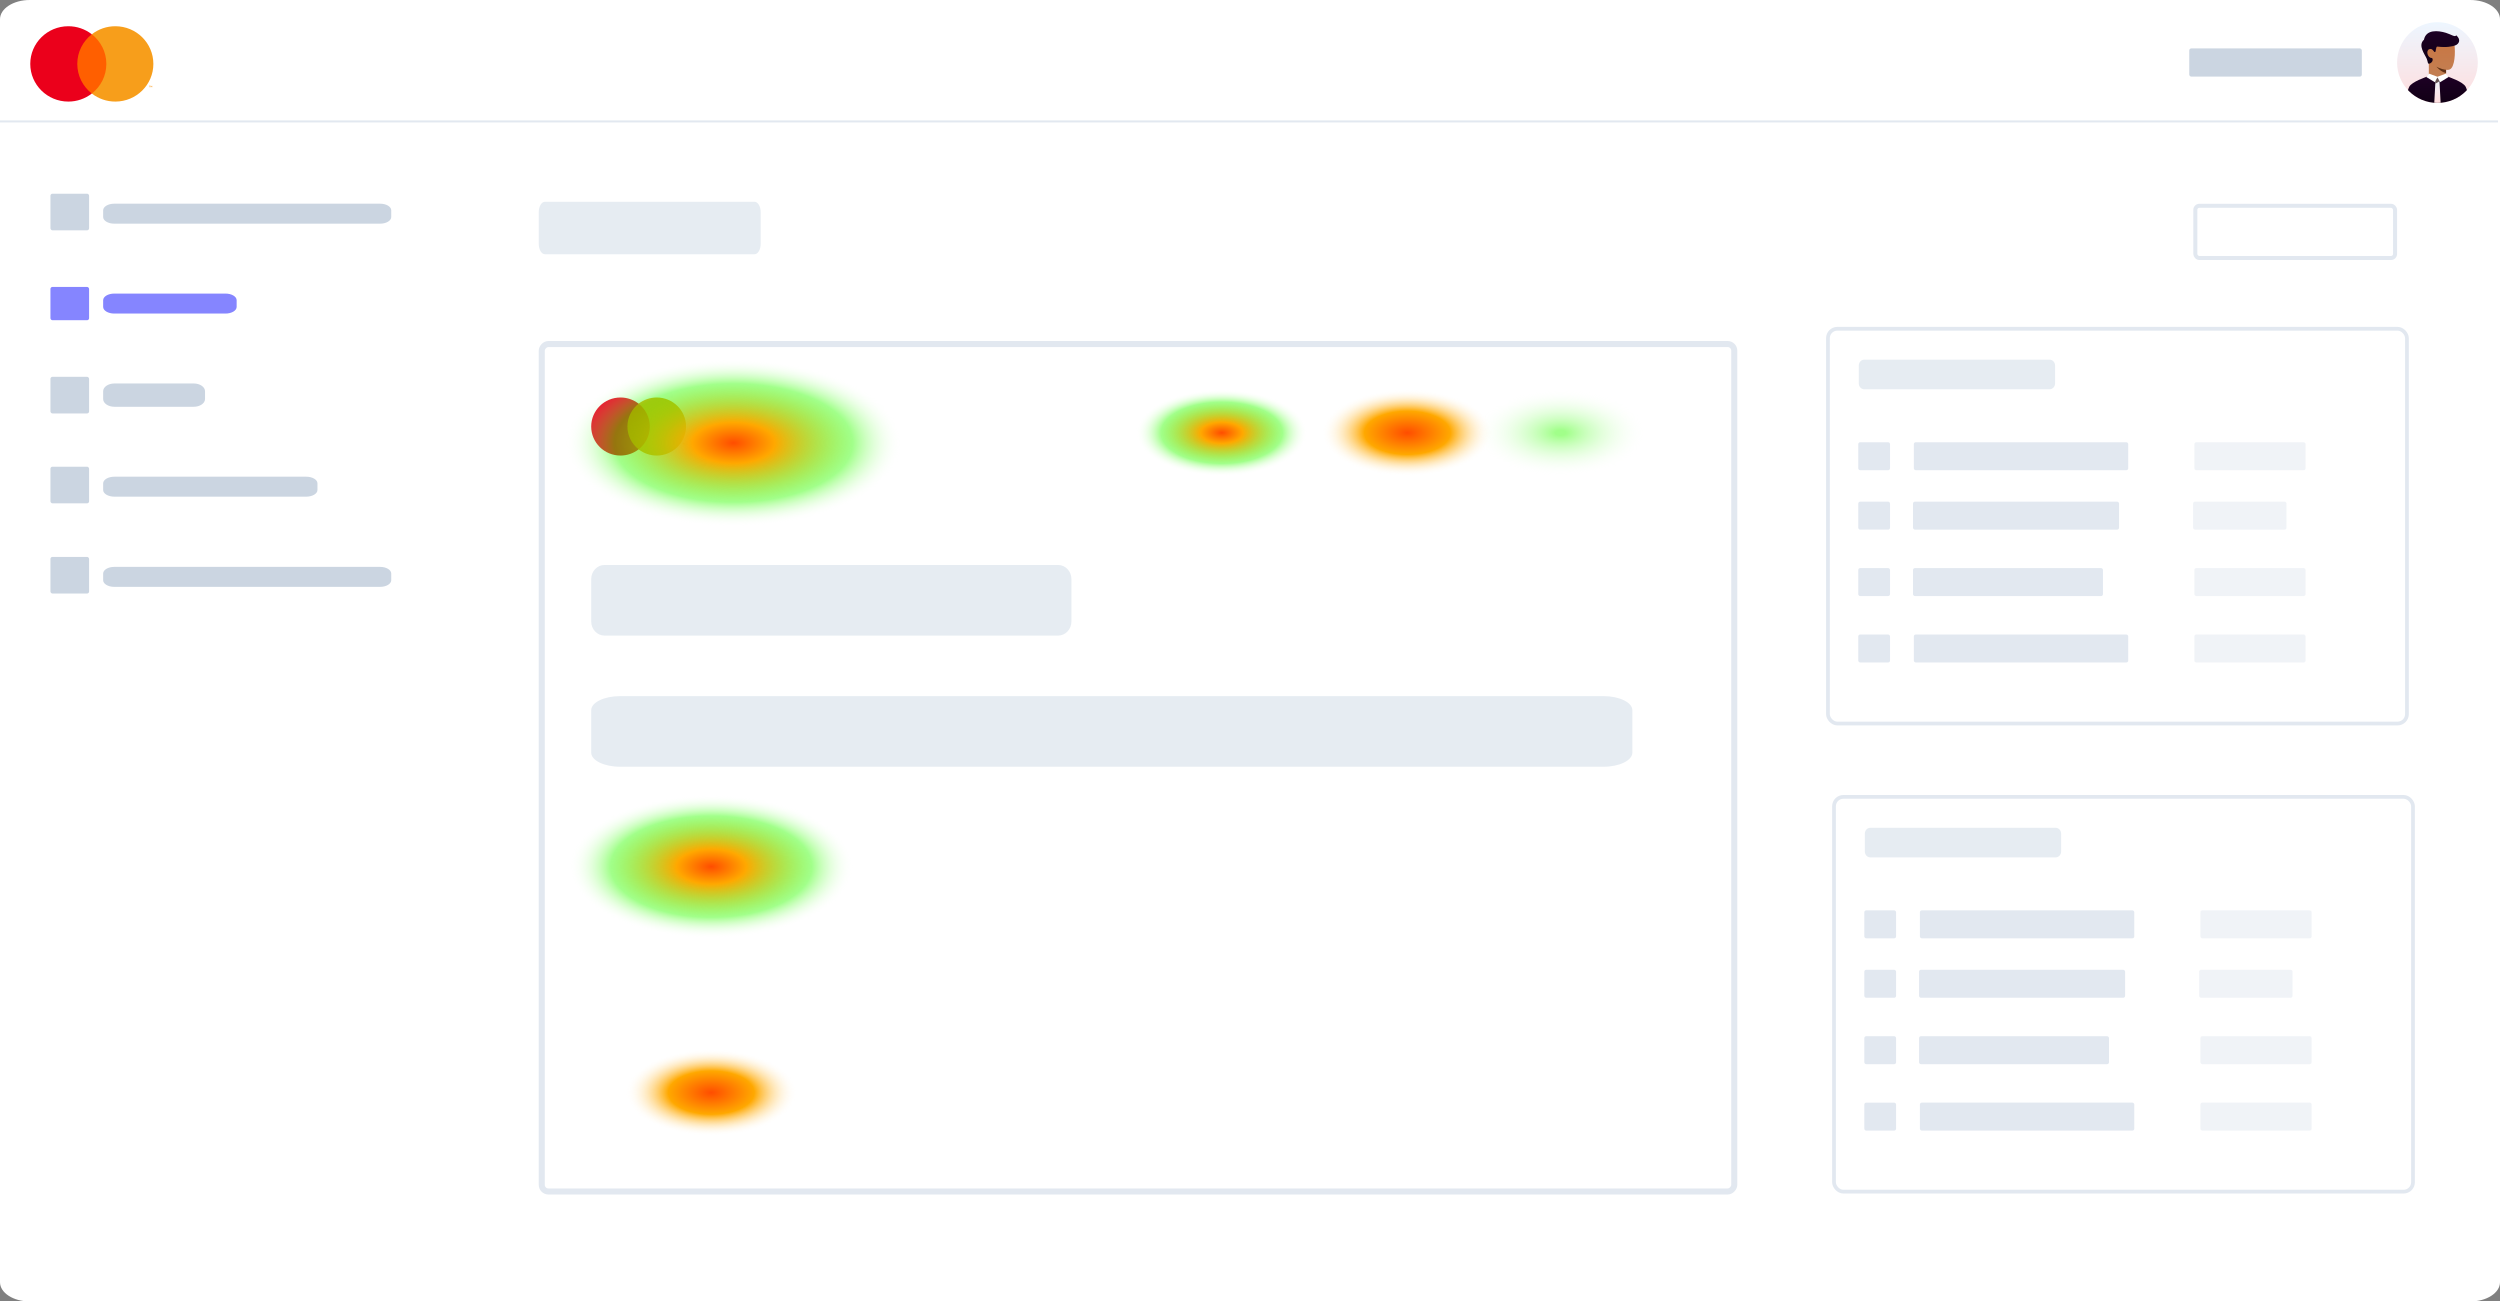 <svg xmlns="http://www.w3.org/2000/svg" width="1239" height="645" fill="none" viewBox="0 0 1239 645"><rect x="0" y="0" width="1239" height="645" fill="#808080" stroke="none"/><path fill="#fff" d="M1224.25 0H14.75C6.604 0 0 4.272 0 9.541V635.459C0 640.728 6.604 645 14.75 645H1224.25C1232.4 645 1239 640.728 1239 635.459V9.541C1239 4.272 1232.4 0 1224.25 0Z"/><path fill="#CBD5E1" d="M188.406 100.95H56.61C53.577 100.95 51.118 102.427 51.118 104.25V107.55C51.118 109.372 53.577 110.85 56.61 110.85H188.406C191.438 110.85 193.897 109.372 193.897 107.55V104.25C193.897 102.427 191.438 100.95 188.406 100.95Z"/><path fill="#CBD5E1" d="M188.406 280.95H56.61C53.577 280.95 51.118 282.427 51.118 284.25V287.55C51.118 289.372 53.577 290.85 56.61 290.85H188.406C191.438 290.85 193.897 289.372 193.897 287.55V284.25C193.897 282.427 191.438 280.95 188.406 280.95Z"/><rect width="19.153" height="18.15" x="25" y="96" fill="#CBD5E1" rx="1"/><rect width="19.153" height="18.15" x="25" y="276" fill="#CBD5E1" rx="1"/><rect width="19.153" height="18.15" x="25" y="186.75" fill="#CBD5E1" rx="1"/><rect width="19.153" height="18.15" x="25" y="231.3" fill="#CBD5E1" rx="1"/><path fill="#8585FF" d="M111.77 145.5H56.632C53.587 145.5 51.118 146.977 51.118 148.8V152.1C51.118 153.923 53.587 155.4 56.632 155.4H111.77C114.815 155.4 117.284 153.923 117.284 152.1V148.8C117.284 146.977 114.815 145.5 111.77 145.5Z"/><rect width="19.153" height="16.5" x="25" y="142.2" fill="#8585FF" rx="1"/><path fill="#CBD5E1" d="M96.003 190.05H56.729C53.63 190.05 51.118 191.774 51.118 193.9V197.75C51.118 199.876 53.63 201.6 56.729 201.6H96.003C99.101 201.6 101.613 199.876 101.613 197.75V193.9C101.613 191.774 99.101 190.05 96.003 190.05Z"/><path fill="#CBD5E1" d="M151.742 236.25H56.708C53.621 236.25 51.118 237.727 51.118 239.55V242.85C51.118 244.672 53.621 246.15 56.708 246.15H151.742C154.829 246.15 157.332 244.672 157.332 242.85V239.55C157.332 237.727 154.829 236.25 151.742 236.25Z"/><rect width="85.516" height="13.972" x="1170.52" y="37.972" fill="#CBD5E1" rx="1" transform="rotate(-180 1170.52 37.972)"/><path fill="#E6ECF2" d="M373.944 100H270.056C268.368 100 267 102.328 267 105.2V120.8C267 123.672 268.368 126 270.056 126H373.944C375.632 126 377 123.672 377 120.8V105.2C377 102.328 375.632 100 373.944 100Z"/><rect width="98.99" height="25.859" x="1088" y="102" stroke="#E2E8F0" stroke-width="2" rx="2"/><path fill="#E6ECF2" d="M1018.79 410.253H926.914C925.422 410.253 924.212 411.567 924.212 413.187V421.99C924.212 423.61 925.422 424.924 926.914 424.924H1018.79C1020.29 424.924 1021.5 423.61 1021.5 421.99V413.187C1021.5 411.567 1020.29 410.253 1018.79 410.253Z"/><rect width="286.951" height="195.648" x="908.932" y="394.932" stroke="#E2E8F0" stroke-width="1.863" rx="4.658"/><rect width="15.74" height="13.86" x="923.957" y="451.175" fill="#E2E8F0" rx=".932"/><rect width="106.245" height="13.86" x="951.502" y="451.174" fill="#E2E8F0" rx=".932"/><rect width="55.09" height="13.86" x="1090.54" y="451.174" fill="#E2E8F0" fill-opacity=".5" rx=".932"/><rect width="15.74" height="13.86" x="923.956" y="480.629" fill="#E2E8F0" rx=".932"/><rect width="102.122" height="13.861" x="951.083" y="480.628" fill="#E2E8F0" rx=".932"/><rect width="46.274" height="13.861" x="1089.9" y="480.628" fill="#E2E8F0" fill-opacity=".5" rx=".932"/><rect width="15.74" height="13.86" x="923.956" y="513.547" fill="#E2E8F0" rx=".932"/><rect width="94.144" height="13.861" x="951.083" y="513.546" fill="#E2E8F0" rx=".932"/><rect width="55.09" height="13.86" x="1090.54" y="513.546" fill="#E2E8F0" fill-opacity=".5" rx=".932"/><rect width="15.74" height="13.86" x="923.956" y="546.466" fill="#E2E8F0" rx=".932"/><rect width="106.245" height="13.86" x="951.502" y="546.465" fill="#E2E8F0" rx=".932"/><rect width="55.09" height="13.86" x="1090.54" y="546.465" fill="#E2E8F0" fill-opacity=".5" rx=".932"/><path fill="#E6ECF2" d="M1015.79 178.253H923.914C922.422 178.253 921.212 179.567 921.212 181.187V189.99C921.212 191.61 922.422 192.924 923.914 192.924H1015.79C1017.29 192.924 1018.5 191.61 1018.5 189.99V181.187C1018.5 179.567 1017.29 178.253 1015.79 178.253Z"/><rect width="286.951" height="195.648" x="905.932" y="162.932" stroke="#E2E8F0" stroke-width="1.863" rx="4.658"/><rect width="15.74" height="13.86" x="920.957" y="219.175" fill="#E2E8F0" rx=".932"/><rect width="106.245" height="13.86" x="948.502" y="219.174" fill="#E2E8F0" rx=".932"/><rect width="55.09" height="13.86" x="1087.54" y="219.174" fill="#E2E8F0" fill-opacity=".5" rx=".932"/><rect width="15.74" height="13.86" x="920.956" y="248.629" fill="#E2E8F0" rx=".932"/><rect width="102.122" height="13.861" x="948.083" y="248.628" fill="#E2E8F0" rx=".932"/><rect width="46.274" height="13.861" x="1086.9" y="248.628" fill="#E2E8F0" fill-opacity=".5" rx=".932"/><rect width="15.74" height="13.86" x="920.956" y="281.547" fill="#E2E8F0" rx=".932"/><rect width="94.144" height="13.861" x="948.083" y="281.546" fill="#E2E8F0" rx=".932"/><rect width="55.09" height="13.86" x="1087.54" y="281.546" fill="#E2E8F0" fill-opacity=".5" rx=".932"/><rect width="15.74" height="13.86" x="920.956" y="314.466" fill="#E2E8F0" rx=".932"/><rect width="106.245" height="13.86" x="948.502" y="314.465" fill="#E2E8F0" rx=".932"/><rect width="55.09" height="13.86" x="1087.54" y="314.465" fill="#E2E8F0" fill-opacity=".5" rx=".932"/><line x2="1238" y1="60.184" y2="60.184" stroke="#E2E8F0"/><rect width="591" height="420" x="-1.5" y="1.5" fill="#fff" stroke="#E2E8F0" stroke-width="3" rx="3.288" transform="matrix(-1 0 0 1 858 169)"/><g clip-path="url(#clip0_139_2332)"><path fill="url(#paint0_linear_139_2332)" d="M1228 31C1228 19.954 1219.05 11 1208 11V11C1196.95 11 1188 19.954 1188 31V31C1188 42.046 1196.95 51 1208 51V51C1219.05 51 1228 42.046 1228 31V31Z"/><path fill="url(#paint1_linear_139_2332)" d="M1215.33 38.971C1212.89 40.749 1210.44 42.171 1208 42.171C1205.56 42.171 1203.11 40.749 1200.67 38.971C1202.68 38.358 1203.7 37.442 1203.73 36.224C1203.73 36.007 1203.73 35.699 1203.73 35.12C1203.73 35.028 1203.73 34.934 1203.73 34.838C1203.73 33.286 1203.72 31.238 1203.71 29.158C1201.8 26.681 1202.5 23.777 1203.1 23.849C1203.83 23.939 1210.19 17.903 1211.41 17.594C1212.63 17.284 1215.73 18.283 1216.27 21.067C1216.8 23.85 1217.02 30.866 1215 33.667C1214.42 34.464 1213.52 34.776 1212.28 34.602C1212.28 35.184 1212.27 35.511 1212.27 36.171C1212.28 37.444 1213.3 38.358 1215.33 38.971Z"/><path fill="#5E3015" d="M1212.27 34.6C1209.33 34.267 1207.47 33 1207.47 33C1207.47 33 1209.6 35.667 1212.27 36.2V34.6Z"/><path fill="url(#paint2_linear_139_2332)" d="M1202.73 29.2C1201.81 26.991 1198.13 22.491 1201.31 19.691C1202.37 14.491 1208.27 15.067 1212.2 16.267C1214.84 17.073 1216.84 18.667 1217.27 17.467C1219.93 19.691 1218.6 21.867 1216.84 22.491C1215.24 23.058 1212.55 23.624 1207.96 23.091C1207.14 22.996 1207.31 25.505 1206.87 25.777C1206.22 26.184 1205.71 23.624 1203.91 24.393C1202.1 25.161 1203.17 28.725 1205.11 28.725C1205.77 28.725 1206.11 30.558 1204.31 31.424C1203 32.067 1203.33 30.636 1202.73 29.2Z"/><path fill="url(#paint3_linear_139_2332)" d="M1194 43.041C1192.73 45.622 1192 51.575 1192 51.575H1224C1224 51.575 1223.27 45.622 1222 43.041C1220.73 40.461 1213.32 38.068 1213.32 38.068C1209.22 39.667 1206.72 39.667 1202.68 38.067C1202.68 38.067 1195.27 40.46 1194 43.041Z"/><path fill="url(#paint4_linear_139_2332)" d="M1207.07 39L1206.4 51.267H1209.6L1208.93 39C1208.93 39 1208.31 38.334 1208 38.334C1207.69 38.334 1207.07 39 1207.07 39Z"/><path fill="#645050" d="M1206.91 41.492L1209.01 40.281L1208.93 39C1208.52 38.556 1208.21 38.334 1208 38.334C1207.79 38.334 1207.48 38.556 1207.07 39L1206.91 41.492H1206.91Z"/><path fill="#fff" d="M1208 38.332L1209.33 40.733L1213.47 38.2L1212.27 36.467L1208 38.043L1203.73 36.467L1202.53 38.2L1206.67 40.733L1208 38.332Z"/></g><path fill="#F79410" d="M75.419 43.242V42.518H75.228L75.008 43.015L74.788 42.518H74.597V43.242H74.733V42.696L74.939 43.168H75.079L75.285 42.695V43.242H75.419H75.419ZM74.209 43.242V42.642H74.453V42.519H73.83V42.642H74.074V43.242H74.208H74.209Z"/><path fill="#FF5F00" d="M53.752 46.352H37.256V16.992H53.753L53.752 46.352Z"/><path fill="#EB001B" d="M38.302 31.672C38.302 25.717 41.118 20.411 45.502 16.992C42.184 14.4 38.078 12.994 33.852 13C23.44 13 15 21.36 15 31.672C15 41.985 23.44 50.344 33.852 50.344C38.078 50.351 42.184 48.944 45.503 46.352C41.118 42.934 38.302 37.628 38.302 31.672Z"/><path fill="#F79E1B" d="M76.008 31.672C76.008 41.985 67.568 50.344 57.156 50.344C52.929 50.351 48.823 48.944 45.503 46.352C49.889 42.933 52.705 37.628 52.705 31.672C52.705 25.716 49.889 20.411 45.503 16.992C48.823 14.401 52.928 12.994 57.156 13C67.567 13 76.007 21.36 76.007 31.672"/><path fill="#F79410" d="M339.546 220.299V219.74H339.399L339.229 220.123L339.061 219.74H338.913V220.299H339.018V219.878L339.176 220.241H339.284L339.443 219.877V220.299H339.547H339.546ZM338.615 220.299V219.836H338.803V219.742H338.322V219.836H338.51V220.299H338.614H338.615Z"/><path fill="#FF5F00" d="M322.855 222.694H310.146V200.075H322.855L322.855 222.694Z"/><path fill="#EB001B" d="M310.952 211.385C310.952 206.797 313.121 202.71 316.499 200.076C313.942 198.079 310.779 196.995 307.523 197C299.502 197 293 203.44 293 211.385C293 219.33 299.502 225.77 307.523 225.77C310.78 225.775 313.942 224.691 316.499 222.694C313.121 220.061 310.952 215.973 310.952 211.385Z"/><path fill="#F79E1B" d="M340 211.385C340 219.33 333.498 225.77 325.477 225.77C322.22 225.775 319.057 224.691 316.5 222.694C319.879 220.06 322.048 215.973 322.048 211.385C322.048 206.797 319.879 202.71 316.5 200.076C319.057 198.079 322.22 196.995 325.476 197C333.498 197 340 203.44 340 211.385"/><path fill="#E6ECF2" d="M524.389 280H299.611C295.96 280 293 283.134 293 287V308C293 311.866 295.96 315 299.611 315H524.389C528.04 315 531 311.866 531 308V287C531 283.134 528.04 280 524.389 280Z"/><path fill="#E6ECF2" d="M794.667 345H307.333C299.417 345 293 348.134 293 352V373C293 376.866 299.417 380 307.333 380H794.667C802.583 380 809 376.866 809 373V352C809 348.134 802.583 345 794.667 345Z"/><ellipse cx="605.5" cy="214.5" fill="url(#paint5_radial_139_2332)" rx="42.5" ry="21.5"/><ellipse cx="697.5" cy="214.5" fill="url(#paint6_radial_139_2332)" rx="42.5" ry="21.5"/><ellipse cx="352.5" cy="541.5" fill="url(#paint7_radial_139_2332)" rx="42.5" ry="21.5"/><ellipse cx="773.5" cy="214.5" fill="url(#paint8_radial_139_2332)" rx="42.5" ry="21.5"/><ellipse cx="363.5" cy="219.5" fill="url(#paint9_radial_139_2332)" rx="83.5" ry="41.5"/><ellipse cx="352.5" cy="429.5" fill="url(#paint10_radial_139_2332)" rx="70.5" ry="35.5"/><defs><linearGradient id="paint0_linear_139_2332" x1="1208" x2="1208" y1="11" y2="51" gradientUnits="userSpaceOnUse"><stop stop-color="#EDF6FF"/><stop offset="1" stop-color="#FDD"/></linearGradient><linearGradient id="paint1_linear_139_2332" x1="1208.65" x2="1208.65" y1="17.54" y2="42.171" gradientUnits="userSpaceOnUse"><stop stop-color="#CA7541"/><stop offset="1" stop-color="#C18156"/></linearGradient><linearGradient id="paint2_linear_139_2332" x1="1209.41" x2="1209.41" y1="15.452" y2="31.582" gradientUnits="userSpaceOnUse"><stop stop-color="#1D0024"/><stop offset="1" stop-color="#100014"/></linearGradient><linearGradient id="paint3_linear_139_2332" x1="1208" x2="1208" y1="38.067" y2="51.575" gradientUnits="userSpaceOnUse"><stop stop-color="#1D0024"/><stop offset="1" stop-color="#100014"/></linearGradient><linearGradient id="paint4_linear_139_2332" x1="1208" x2="1208" y1="38.334" y2="51.267" gradientUnits="userSpaceOnUse"><stop stop-color="#EDF6FF"/><stop offset="1" stop-color="#FDD"/></linearGradient><radialGradient id="paint5_radial_139_2332" cx="0" cy="0" r="1" gradientTransform="translate(605.5 214.5) rotate(90) scale(21.5 42.5)" gradientUnits="userSpaceOnUse"><stop stop-color="#FF4D00"/><stop offset=".245" stop-color="#FFA800"/><stop offset=".708" stop-color="#3F0" stop-opacity=".458"/><stop offset="1" stop-color="#fff" stop-opacity="0"/></radialGradient><radialGradient id="paint6_radial_139_2332" cx="0" cy="0" r="1" gradientTransform="translate(697.5 214.5) rotate(90) scale(21.5 42.5)" gradientUnits="userSpaceOnUse"><stop stop-color="#FF4D00"/><stop offset=".5" stop-color="#FFA800"/><stop offset="1" stop-color="#fff" stop-opacity="0"/></radialGradient><radialGradient id="paint7_radial_139_2332" cx="0" cy="0" r="1" gradientTransform="translate(352.5 541.5) rotate(90) scale(21.5 42.5)" gradientUnits="userSpaceOnUse"><stop stop-color="#FF4D00"/><stop offset=".5" stop-color="#FFA800"/><stop offset="1" stop-color="#fff" stop-opacity="0"/></radialGradient><radialGradient id="paint8_radial_139_2332" cx="0" cy="0" r="1" gradientTransform="translate(773.5 214.5) rotate(90) scale(21.5 42.5)" gradientUnits="userSpaceOnUse"><stop offset=".063" stop-color="#3F0" stop-opacity=".458"/><stop offset="1" stop-color="#fff" stop-opacity="0"/></radialGradient><radialGradient id="paint9_radial_139_2332" cx="0" cy="0" r="1" gradientTransform="translate(363.5 219.5) rotate(90) scale(41.5 83.5)" gradientUnits="userSpaceOnUse"><stop stop-color="#FF4D00"/><stop offset=".245" stop-color="#FFA800"/><stop offset=".708" stop-color="#3F0" stop-opacity=".458"/><stop offset="1" stop-color="#fff" stop-opacity="0"/></radialGradient><radialGradient id="paint10_radial_139_2332" cx="0" cy="0" r="1" gradientTransform="translate(352.5 429.5) rotate(90) scale(35.5 70.5)" gradientUnits="userSpaceOnUse"><stop stop-color="#FF4D00"/><stop offset=".245" stop-color="#FFA800"/><stop offset=".708" stop-color="#3F0" stop-opacity=".458"/><stop offset="1" stop-color="#fff" stop-opacity="0"/></radialGradient><clipPath id="clip0_139_2332"><path fill="#fff" d="M1228 31C1228 19.954 1219.05 11 1208 11V11C1196.95 11 1188 19.954 1188 31V31C1188 42.046 1196.95 51 1208 51V51C1219.05 51 1228 42.046 1228 31V31Z"/></clipPath></defs></svg>